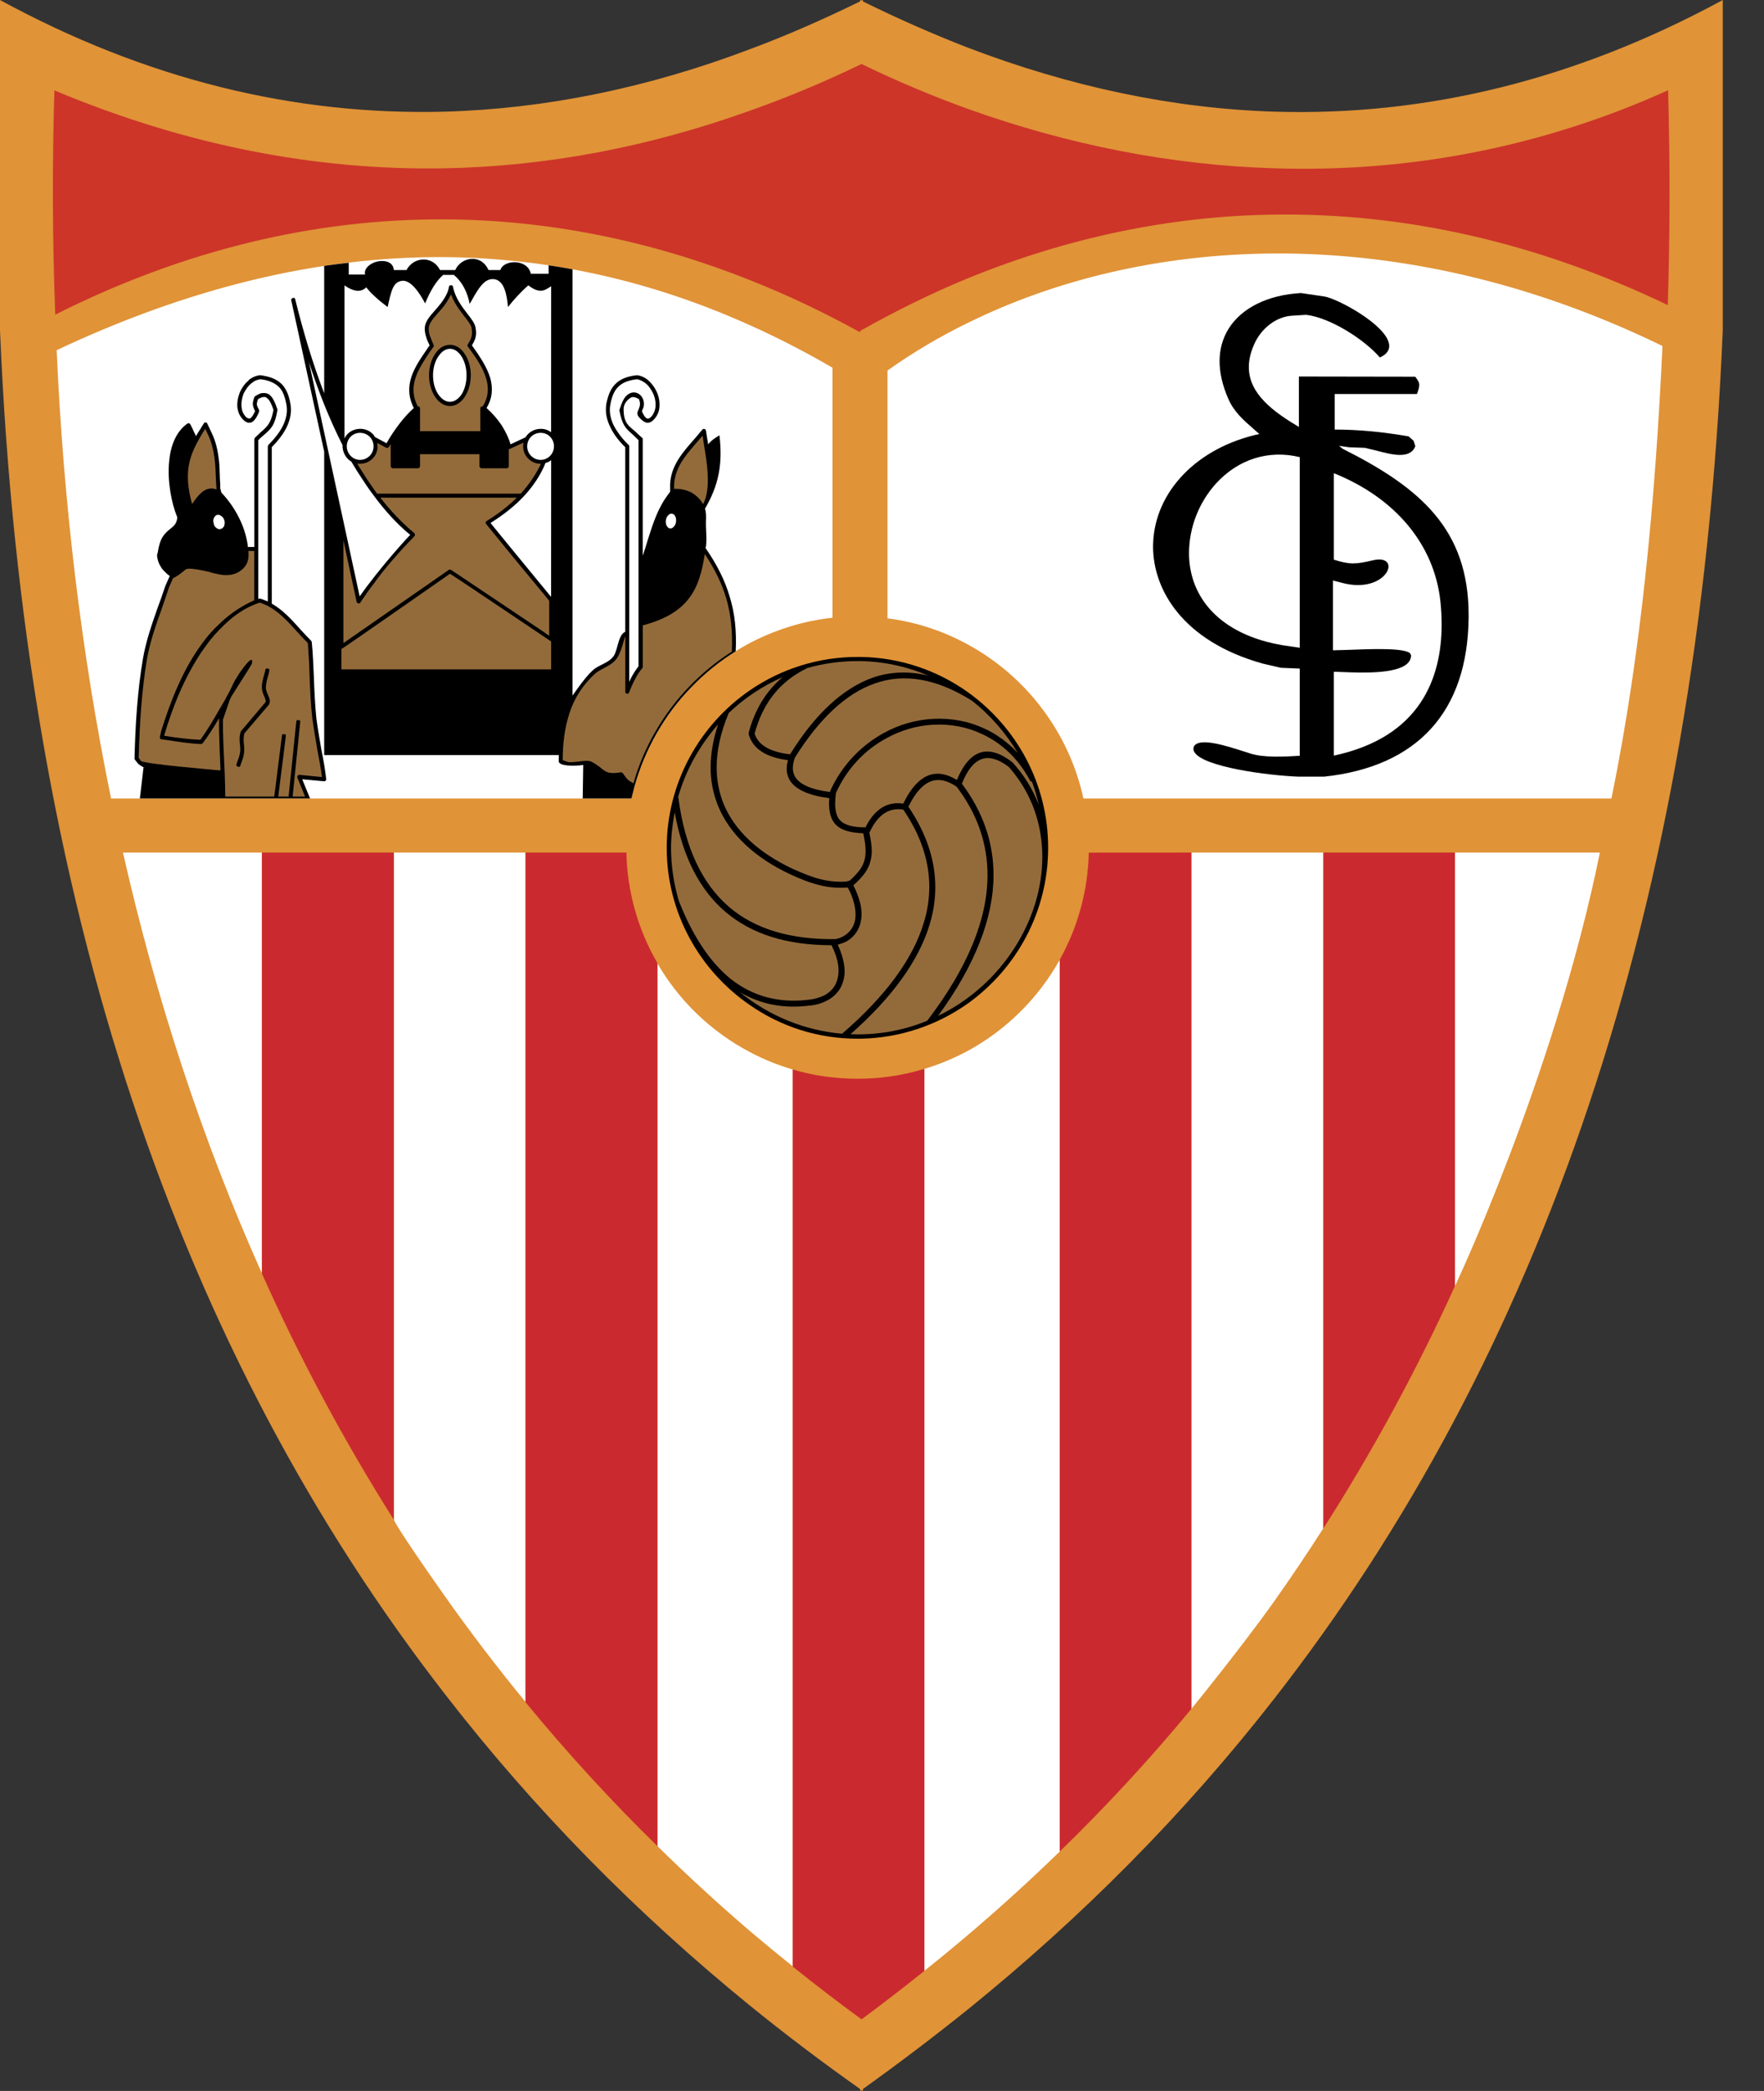 <svg width="27" height="32" viewBox="0 0 27 32" fill="none" xmlns="http://www.w3.org/2000/svg">
<rect x="0" y="0" width="27" height="32" fill="#333333" stroke="none"/>
<path fill-rule="evenodd" clip-rule="evenodd" d="M19.513 1.709C17.955 1.661 16.384 1.329 14.813 0.729C14.268 0.517 13.733 0.281 13.208 0.022V0C13.2 0 13.193 0.003 13.187 0.009C13.18 0.005 13.173 0.002 13.165 0V0.021C12.6 0.298 12.039 0.544 11.473 0.755C9.911 1.346 8.354 1.665 6.805 1.709C4.509 1.769 2.235 1.217 0 0V5.057C0.371 13.907 2.775 20.725 6.805 25.92C8.177 27.694 9.739 29.277 11.473 30.689C12.022 31.135 12.587 31.562 13.165 31.97V32C13.172 31.995 13.179 31.991 13.187 31.987C13.193 31.992 13.2 31.997 13.208 32V31.97C13.754 31.579 14.29 31.173 14.813 30.753C16.557 29.342 18.132 27.759 19.513 25.985C23.569 20.781 25.994 13.946 26.369 5.057V0.013V0C24.112 1.226 21.825 1.778 19.513 1.709Z" fill="#E09337"/>
<path fill-rule="evenodd" clip-rule="evenodd" d="M0.867 5.359C2.891 4.406 4.867 3.922 6.805 3.935C8.392 3.948 9.95 4.289 11.473 4.975C11.901 5.165 12.323 5.385 12.742 5.627V9.454C12.289 9.502 11.862 9.64 11.473 9.843C11.019 10.086 10.622 10.424 10.31 10.834C9.998 11.245 9.778 11.717 9.665 12.22H1.7C1.243 9.989 0.971 7.689 0.867 5.359Z" fill="white"/>
<path fill-rule="evenodd" clip-rule="evenodd" d="M13.126 10.054H13.187C13.771 10.065 14.338 10.253 14.814 10.593C15.556 11.124 16.043 11.991 16.043 12.975C16.043 13.955 15.556 14.826 14.814 15.357C14.337 15.695 13.771 15.883 13.187 15.896H13.126C12.535 15.898 11.958 15.717 11.474 15.379C10.71 14.852 10.205 13.972 10.205 12.975C10.205 11.979 10.71 11.094 11.474 10.567C11.96 10.232 12.536 10.053 13.126 10.054Z" fill="black"/>
<path fill-rule="evenodd" clip-rule="evenodd" d="M24.665 12.22H16.583C16.363 11.206 15.703 10.347 14.814 9.864C14.433 9.654 14.015 9.518 13.584 9.463V5.67C13.973 5.394 14.385 5.15 14.814 4.941C16.155 4.281 17.756 3.888 19.513 3.879C21.364 3.871 23.388 4.293 25.446 5.295C25.338 7.625 25.122 9.989 24.665 12.22Z" fill="white"/>
<path fill-rule="evenodd" clip-rule="evenodd" d="M25.527 4.669C23.487 3.689 21.463 3.258 19.512 3.284C17.881 3.305 16.306 3.65 14.813 4.259C14.257 4.488 13.717 4.755 13.186 5.053C13.179 5.056 13.171 5.06 13.165 5.066V5.083H13.161C12.604 4.777 12.043 4.509 11.473 4.285C9.942 3.676 8.375 3.365 6.805 3.357C4.811 3.348 2.809 3.827 0.846 4.815C0.802 3.671 0.798 2.525 0.833 1.381L0.858 1.394C2.843 2.222 4.828 2.611 6.804 2.576C8.366 2.546 9.924 2.252 11.473 1.696C12.057 1.489 12.629 1.25 13.186 0.979C13.716 1.237 14.259 1.466 14.813 1.666C16.341 2.214 17.924 2.529 19.512 2.576C21.545 2.641 23.59 2.261 25.532 1.381C25.562 2.481 25.562 3.577 25.527 4.669Z" fill="#CD3529"/>
<path fill-rule="evenodd" clip-rule="evenodd" d="M4.009 13.048H1.882C2.388 15.276 3.089 17.434 4.009 19.488V13.048ZM8.044 13.048H6.029V23.258C6.029 23.258 6.034 23.328 6.805 24.422C7.198 24.979 7.612 25.52 8.044 26.047L8.044 13.048ZM12.134 16.367C11.906 16.301 11.684 16.211 11.474 16.099C10.886 15.789 10.397 15.32 10.063 14.745V28.253C10.519 28.701 10.989 29.133 11.474 29.549C11.691 29.733 11.911 29.914 12.134 30.093V16.367ZM16.221 14.688C16.221 14.687 16.222 14.686 16.222 14.686C15.894 15.275 15.406 15.759 14.814 16.082C14.602 16.196 14.38 16.289 14.149 16.358V30.161C14.869 29.587 15.561 28.977 16.221 28.335V14.688H16.221ZM24.488 13.048H22.27V19.68C22.2 19.836 23.783 16.52 24.488 13.048ZM20.255 13.048H18.236V26.153C18.003 26.434 18.902 25.353 19.513 24.492C19.769 24.13 20.016 23.762 20.255 23.389V13.048Z" fill="white"/>
<path fill-rule="evenodd" clip-rule="evenodd" d="M6.028 13.048V23.258C5.266 22.052 4.591 20.793 4.009 19.491V13.048H6.028ZM10.063 14.74V28.254C9.35 27.556 8.676 26.82 8.043 26.05V13.048H9.588C9.6 13.643 9.764 14.225 10.063 14.74ZM14.149 16.358V30.162C13.833 30.415 13.512 30.663 13.187 30.904C12.83 30.643 12.479 30.374 12.134 30.097V16.367C12.449 16.462 12.786 16.509 13.126 16.509C13.473 16.51 13.817 16.459 14.149 16.358ZM18.235 13.048V26.153C17.604 26.917 16.931 27.646 16.22 28.336V14.688C16.5 14.186 16.653 13.623 16.665 13.049L18.235 13.048ZM22.27 13.048V19.68C21.688 20.964 21.014 22.204 20.255 23.392V13.048H22.27Z" fill="#CA2A2F"/>
<path fill-rule="evenodd" clip-rule="evenodd" d="M22.479 9.414C22.479 9.429 22.479 9.444 22.479 9.458C22.462 10.893 21.697 11.732 20.267 11.886H19.874C19.403 11.868 18.42 11.738 18.283 11.512C18.274 11.499 18.268 11.482 18.267 11.466C18.266 11.449 18.27 11.433 18.277 11.418C18.367 11.283 18.772 11.414 19.067 11.509L19.139 11.532C19.348 11.599 19.67 11.58 19.883 11.567L19.894 11.566V10.232L19.606 10.22L19.325 10.155C18.087 9.807 17.649 9.011 17.649 8.365C17.649 8.349 17.65 8.334 17.65 8.318C17.676 7.519 18.328 6.847 19.275 6.642L19.188 6.565C19.032 6.429 18.885 6.301 18.799 6.1C18.711 5.898 18.667 5.706 18.667 5.528C18.667 5.347 18.713 5.181 18.803 5.034C19.003 4.712 19.407 4.512 19.913 4.485H19.914L20.268 4.537C20.466 4.566 21.219 4.969 21.262 5.27C21.274 5.354 21.228 5.421 21.124 5.469L21.12 5.471L21.117 5.467C20.882 5.195 20.361 4.861 19.992 4.818L19.784 4.831C19.54 4.842 19.303 5.021 19.194 5.275C19.139 5.4 19.115 5.513 19.115 5.618C19.115 6.033 19.499 6.306 19.881 6.534V5.762L21.662 5.765L21.677 5.786C21.705 5.825 21.723 5.851 21.723 5.892C21.723 5.923 21.713 5.963 21.689 6.026L21.687 6.03H20.429V6.574C20.786 6.574 21.167 6.609 21.562 6.679L21.637 6.746L21.663 6.828C21.586 7.034 21.299 6.957 21.067 6.896L20.893 6.854L20.65 6.845L20.496 6.823L20.551 6.868C21.74 7.465 22.479 8.101 22.479 9.414ZM19.894 9.913V6.996C19.421 6.88 18.954 7.026 18.614 7.398C18.35 7.69 18.202 8.068 18.199 8.462C18.199 8.611 18.222 8.758 18.269 8.896C18.446 9.409 18.93 9.756 19.634 9.875C19.634 9.875 19.88 9.911 19.894 9.913ZM20.416 8.565C20.665 8.643 20.746 8.637 21.008 8.576C21.16 8.539 21.216 8.584 21.236 8.614C21.264 8.655 21.256 8.715 21.214 8.774C21.117 8.91 20.873 9.008 20.546 8.921L20.403 8.884V9.952L20.628 9.946C20.974 9.932 21.497 9.911 21.585 10L21.599 10.032C21.598 10.056 21.592 10.079 21.582 10.1C21.572 10.121 21.557 10.14 21.54 10.156C21.364 10.318 20.834 10.296 20.549 10.285L20.416 10.28V11.564C21.739 11.281 22.066 10.378 22.066 9.555C22.066 9.436 22.059 9.318 22.047 9.204C21.954 8.335 21.359 7.62 20.416 7.242V8.565Z" fill="black"/>
<path fill-rule="evenodd" clip-rule="evenodd" d="M14.639 12.036C14.635 12.035 14.632 12.033 14.633 12.034C14.505 11.948 14.386 11.919 14.277 11.948C14.14 11.986 14.014 12.12 13.904 12.345C14.178 12.751 14.316 13.163 14.316 13.577C14.316 13.768 14.287 13.959 14.229 14.149C14.063 14.701 13.655 15.266 13.018 15.827L13.127 15.83C13.499 15.83 13.857 15.76 14.192 15.621C14.807 14.816 15.115 14.071 15.115 13.393C15.115 12.905 14.957 12.452 14.639 12.036Z" fill="#936B3B"/>
<path fill-rule="evenodd" clip-rule="evenodd" d="M15.954 13.114C15.954 12.932 15.932 12.751 15.886 12.573C15.806 12.262 15.653 11.975 15.439 11.736C15.289 11.622 15.156 11.58 15.043 11.612C14.917 11.647 14.809 11.776 14.723 11.994C15.045 12.424 15.207 12.89 15.207 13.39C15.207 14.051 14.923 14.772 14.359 15.546C15.326 15.08 15.954 14.089 15.954 13.114Z" fill="#936B3B"/>
<path fill-rule="evenodd" clip-rule="evenodd" d="M13.247 12.662C13.386 12.383 13.58 12.261 13.825 12.299C13.946 12.05 14.087 11.9 14.246 11.855C14.369 11.82 14.504 11.849 14.646 11.937C14.746 11.696 14.871 11.553 15.019 11.513C15.158 11.476 15.318 11.527 15.495 11.665L15.501 11.671C15.671 11.858 15.806 12.075 15.898 12.311C15.872 12.193 15.837 12.076 15.795 11.963C15.784 11.962 15.771 11.957 15.762 11.938C15.588 11.614 15.331 11.368 15.018 11.228C14.794 11.124 14.548 11.078 14.287 11.091C14.035 11.104 13.79 11.175 13.569 11.297C13.227 11.481 12.959 11.773 12.795 12.136C12.787 12.195 12.783 12.248 12.783 12.297C12.783 12.408 12.805 12.49 12.848 12.543C12.917 12.624 13.044 12.662 13.247 12.662Z" fill="#936B3B"/>
<path fill-rule="evenodd" clip-rule="evenodd" d="M15.057 11.145C15.249 11.23 15.426 11.361 15.579 11.524C15.395 11.218 15.156 10.941 14.874 10.722C14.339 10.386 13.838 10.298 13.386 10.461C12.952 10.613 12.542 10.995 12.169 11.591C12.148 11.643 12.136 11.698 12.135 11.754C12.135 11.804 12.147 11.849 12.171 11.889C12.241 12.007 12.422 12.085 12.707 12.121L12.71 12.11L12.706 12.121L12.707 12.106C12.876 11.729 13.163 11.418 13.525 11.219C13.758 11.089 14.019 11.015 14.286 11.001C14.558 10.988 14.825 11.037 15.057 11.145Z" fill="#936B3B"/>
<path fill-rule="evenodd" clip-rule="evenodd" d="M11.55 11.227C11.605 11.403 11.788 11.509 12.093 11.544C12.473 10.931 12.897 10.537 13.354 10.372C13.631 10.276 13.914 10.269 14.213 10.34C13.864 10.195 13.5 10.117 13.126 10.117C12.871 10.117 12.611 10.152 12.353 10.224L12.36 10.22C12.36 10.22 12.337 10.233 12.343 10.231C11.938 10.43 11.678 10.755 11.55 11.227Z" fill="#936B3B"/>
<path fill-rule="evenodd" clip-rule="evenodd" d="M10.969 11.742C10.969 11.937 11.004 12.122 11.073 12.296C11.243 12.709 11.6 13.046 12.136 13.298C12.295 13.369 12.429 13.423 12.565 13.457C12.692 13.488 12.824 13.5 12.955 13.491C12.955 13.491 13.008 13.475 13.004 13.478C13.145 13.351 13.209 13.261 13.233 13.157C13.244 13.115 13.249 13.071 13.249 13.023C13.249 12.943 13.234 12.853 13.213 12.752C12.999 12.746 12.86 12.699 12.778 12.605C12.718 12.531 12.689 12.43 12.689 12.291C12.689 12.267 12.691 12.241 12.693 12.215C12.385 12.175 12.183 12.086 12.095 11.951C12.059 11.895 12.04 11.829 12.041 11.762C12.041 11.722 12.049 11.678 12.061 11.633C11.723 11.591 11.521 11.459 11.459 11.236L11.459 11.215C11.554 10.854 11.732 10.57 11.981 10.361C11.67 10.5 11.391 10.684 11.154 10.912C11.031 11.205 10.969 11.482 10.969 11.742Z" fill="#936B3B"/>
<path fill-rule="evenodd" clip-rule="evenodd" d="M13.073 14.135C13.088 14.093 13.095 14.048 13.095 13.997C13.095 13.946 13.088 13.89 13.073 13.828C13.052 13.742 13.019 13.659 12.975 13.582C12.822 13.593 12.681 13.582 12.545 13.546C12.386 13.509 12.236 13.445 12.097 13.381C11.547 13.124 11.163 12.76 10.989 12.329C10.914 12.142 10.875 11.942 10.877 11.74C10.877 11.533 10.916 11.314 10.991 11.086C10.706 11.412 10.494 11.793 10.38 12.196C10.382 12.204 10.384 12.215 10.384 12.214C10.483 12.969 10.748 13.532 11.168 13.887C11.559 14.219 12.106 14.382 12.791 14.372C12.834 14.363 12.874 14.348 12.912 14.326C12.988 14.283 13.045 14.216 13.073 14.135Z" fill="#936B3B"/>
<path fill-rule="evenodd" clip-rule="evenodd" d="M11.106 13.957C10.708 13.62 10.447 13.105 10.327 12.432C10.292 12.617 10.271 12.8 10.271 12.975C10.271 13.241 10.31 13.511 10.387 13.778C10.596 14.316 10.863 14.72 11.181 14.979C11.521 15.249 11.925 15.357 12.383 15.299C12.461 15.291 12.538 15.27 12.61 15.236C12.693 15.193 12.753 15.134 12.789 15.062C12.819 15.001 12.835 14.932 12.835 14.856C12.835 14.832 12.833 14.809 12.831 14.786C12.818 14.685 12.783 14.577 12.728 14.466C12.04 14.464 11.509 14.298 11.106 13.957Z" fill="#936B3B"/>
<path fill-rule="evenodd" clip-rule="evenodd" d="M12.395 15.389C11.997 15.441 11.639 15.37 11.324 15.183C11.769 15.547 12.316 15.771 12.889 15.82C13.552 15.248 13.973 14.677 14.139 14.123C14.196 13.939 14.224 13.755 14.224 13.572C14.224 13.174 14.091 12.778 13.825 12.39C13.606 12.355 13.438 12.468 13.314 12.729L13.306 12.744C13.328 12.847 13.343 12.939 13.343 13.024C13.343 13.079 13.337 13.131 13.322 13.182C13.293 13.303 13.217 13.41 13.062 13.548C13.107 13.639 13.141 13.726 13.163 13.809C13.179 13.871 13.187 13.932 13.187 13.989C13.187 14.052 13.177 14.111 13.158 14.167C13.122 14.269 13.055 14.35 12.956 14.408C12.916 14.428 12.871 14.444 12.823 14.457C12.875 14.571 12.909 14.679 12.921 14.777C12.926 14.805 12.928 14.834 12.928 14.862C12.928 14.947 12.909 15.028 12.872 15.105C12.823 15.196 12.747 15.269 12.655 15.314C12.574 15.356 12.486 15.382 12.395 15.389Z" fill="#936B3B"/>
<path fill-rule="evenodd" clip-rule="evenodd" d="M11.171 9.139C11.098 8.885 10.973 8.639 10.8 8.388C10.817 8.306 10.813 8.233 10.809 8.151C10.809 8.116 10.805 8.082 10.805 8.043V7.978C10.809 7.909 10.809 7.845 10.791 7.784C11.003 7.422 11.063 7.098 11.012 6.662C10.947 6.701 10.886 6.74 10.839 6.8C10.826 6.731 10.818 6.662 10.805 6.589C10.8 6.563 10.766 6.554 10.749 6.576C10.693 6.645 10.636 6.71 10.576 6.779C10.403 6.977 10.244 7.185 10.257 7.473V7.525L10.239 7.551C10.071 7.767 9.998 8.004 9.92 8.246C9.894 8.332 9.868 8.418 9.838 8.505V6.71L9.829 6.701C9.786 6.662 9.752 6.632 9.722 6.602C9.627 6.52 9.549 6.481 9.545 6.274C9.54 6.179 9.605 6.118 9.644 6.093C9.674 6.067 9.717 6.071 9.782 6.11C9.79 6.144 9.799 6.17 9.795 6.192C9.786 6.3 9.683 6.326 9.855 6.451C9.907 6.485 9.967 6.481 10.037 6.386C10.068 6.343 10.088 6.293 10.093 6.24C10.101 6.158 10.088 6.076 10.054 6.002C10.02 5.925 9.968 5.857 9.903 5.804C9.86 5.773 9.808 5.748 9.752 5.743H9.743C9.588 5.76 9.484 5.808 9.415 5.881C9.342 5.955 9.307 6.054 9.281 6.179C9.26 6.309 9.286 6.429 9.346 6.546C9.398 6.654 9.48 6.757 9.57 6.844V9.67C9.566 9.674 9.557 9.674 9.553 9.678C9.462 9.739 9.458 9.929 9.398 10.032C9.324 10.149 9.165 10.17 9.07 10.261C8.935 10.384 8.761 10.653 8.763 10.645V4.121C8.642 4.098 8.519 4.078 8.397 4.06V4.19H8.125C8.077 3.957 7.706 3.97 7.659 4.133H7.477C7.361 3.875 7.055 3.935 6.968 4.133H6.735C6.623 3.909 6.33 3.926 6.222 4.133H6.028C6.019 3.987 5.842 3.969 5.717 4.021C5.631 4.06 5.57 4.125 5.588 4.202H5.338V4.021C5.212 4.034 5.087 4.052 4.962 4.069V6.019C4.781 5.549 4.639 5.066 4.518 4.578C4.513 4.543 4.453 4.561 4.457 4.591L4.962 6.912V11.555H8.552C8.553 11.535 8.552 11.598 8.552 11.65C8.552 11.732 8.819 11.719 8.854 11.715C8.879 11.712 8.904 11.709 8.927 11.707L8.919 12.22H9.665C9.68 12.163 9.692 12.11 9.707 12.054L9.704 12.06C9.706 12.054 9.708 12.048 9.71 12.041L9.706 12.054C9.709 12.048 9.711 12.041 9.712 12.034C9.873 11.462 10.172 10.94 10.575 10.524C10.78 10.31 11.011 10.123 11.261 9.967C11.275 9.661 11.249 9.394 11.171 9.139ZM8.435 9.135C8.384 9.07 7.762 8.319 7.508 8.004C7.827 7.802 8.095 7.569 8.276 7.241C8.302 7.193 8.328 7.141 8.349 7.085C8.384 7.077 8.41 7.064 8.436 7.042L8.435 9.135ZM8.435 6.615C8.39 6.58 8.333 6.562 8.276 6.563C8.177 6.563 8.09 6.615 8.043 6.693L7.814 6.8C7.788 6.705 7.741 6.61 7.68 6.511C7.614 6.413 7.536 6.323 7.447 6.244C7.538 6.093 7.547 5.942 7.503 5.782C7.456 5.627 7.352 5.463 7.223 5.286C7.244 5.251 7.262 5.217 7.275 5.178C7.288 5.135 7.292 5.083 7.279 5.014C7.27 4.954 7.219 4.885 7.158 4.807C7.072 4.695 6.964 4.556 6.934 4.388C6.93 4.358 6.882 4.358 6.873 4.384C6.866 4.429 6.852 4.473 6.83 4.513C6.783 4.608 6.718 4.681 6.658 4.75C6.576 4.841 6.511 4.919 6.502 5.009C6.498 5.057 6.507 5.109 6.524 5.161C6.537 5.204 6.554 5.243 6.576 5.286C6.559 5.308 6.543 5.331 6.528 5.355C6.347 5.618 6.157 5.898 6.334 6.244C6.257 6.313 6.183 6.395 6.114 6.485C6.041 6.58 5.975 6.679 5.916 6.783L5.739 6.688C5.73 6.675 5.726 6.667 5.717 6.654C5.69 6.623 5.657 6.599 5.62 6.583C5.582 6.568 5.542 6.561 5.501 6.563C5.411 6.567 5.316 6.615 5.273 6.71V4.367C5.351 4.423 5.432 4.457 5.501 4.449C5.541 4.445 5.578 4.427 5.605 4.397C5.639 4.44 5.674 4.479 5.717 4.518C5.782 4.582 5.855 4.639 5.933 4.699C5.989 4.449 6.015 4.319 6.149 4.298C6.287 4.276 6.425 4.488 6.507 4.643C6.589 4.444 6.679 4.298 6.783 4.207H6.947C7.076 4.315 7.154 4.47 7.189 4.651C7.305 4.449 7.4 4.255 7.56 4.272C7.715 4.289 7.758 4.5 7.775 4.699C7.87 4.578 7.974 4.466 8.086 4.367C8.16 4.423 8.216 4.449 8.276 4.449C8.328 4.449 8.375 4.423 8.436 4.38L8.435 6.615Z" fill="black"/>
<path fill-rule="evenodd" clip-rule="evenodd" d="M7.439 8.017C7.716 8.359 7.995 8.698 8.276 9.036C8.319 9.087 8.363 9.139 8.406 9.195V9.73L8.276 9.64L6.904 8.721C6.893 8.716 6.881 8.716 6.87 8.721L5.256 9.842V8.268L5.459 9.212C5.463 9.23 5.485 9.238 5.502 9.234C5.506 9.234 5.515 9.23 5.515 9.221C5.58 9.126 5.644 9.031 5.718 8.936C5.895 8.69 6.106 8.449 6.343 8.207V8.203C6.348 8.203 6.348 8.199 6.348 8.199C6.35 8.192 6.351 8.186 6.35 8.179C6.349 8.172 6.347 8.166 6.343 8.16C6.149 8 5.977 7.815 5.821 7.616H7.91C7.776 7.75 7.621 7.867 7.448 7.974C7.431 7.983 7.431 8.004 7.439 8.017Z" fill="#936B3B"/>
<path fill-rule="evenodd" clip-rule="evenodd" d="M4.729 5.541C4.868 5.976 5.036 6.403 5.243 6.813V6.818C5.239 6.908 5.29 7.016 5.377 7.064C5.42 7.133 5.459 7.202 5.502 7.266C5.571 7.374 5.64 7.478 5.718 7.581C5.881 7.801 6.063 8.009 6.279 8.186C6.27 8.19 5.824 8.672 5.506 9.126L5.502 9.113L4.729 5.541Z" fill="white"/>
<path fill-rule="evenodd" clip-rule="evenodd" d="M8.436 10.244H5.226V9.933C5.243 9.929 6.874 8.79 6.887 8.781C7.008 8.854 8.427 9.812 8.436 9.817L8.436 10.244Z" fill="#936B3B"/>
<path fill-rule="evenodd" clip-rule="evenodd" d="M8.277 7.038C8.177 7.034 8.082 6.973 8.069 6.861V6.857V6.852V6.844C8.057 6.701 8.169 6.628 8.277 6.628C8.38 6.628 8.479 6.693 8.479 6.831C8.479 6.973 8.376 7.038 8.277 7.038Z" fill="black"/>
<path fill-rule="evenodd" clip-rule="evenodd" d="M8.276 7.098C8.236 7.098 8.196 7.09 8.16 7.072C8.124 7.055 8.092 7.03 8.067 6.999C8.042 6.968 8.024 6.932 8.014 6.893C8.005 6.854 8.004 6.814 8.013 6.774L7.806 6.869C7.801 6.873 7.794 6.873 7.788 6.872V7.137C7.788 7.15 7.771 7.167 7.758 7.167H7.37C7.357 7.167 7.339 7.15 7.339 7.137V6.951H6.429V7.137C6.429 7.15 6.412 7.167 6.399 7.167H6.01C5.998 7.167 5.98 7.15 5.98 7.137V6.794C5.972 6.809 5.963 6.824 5.954 6.839C5.946 6.852 5.924 6.861 5.911 6.852L5.773 6.779C5.79 6.861 5.769 6.943 5.717 7.003C5.69 7.034 5.657 7.058 5.62 7.075C5.582 7.091 5.542 7.099 5.501 7.098H5.48V7.094H5.467C5.48 7.111 5.488 7.133 5.501 7.15C5.57 7.262 5.639 7.37 5.717 7.478C5.734 7.504 5.752 7.53 5.773 7.555H7.97C8.093 7.421 8.196 7.27 8.276 7.107C8.276 7.103 8.276 7.103 8.28 7.098L8.276 7.098ZM6.576 5.389C6.41 5.64 6.229 5.903 6.395 6.22L6.399 6.218C6.412 6.218 6.429 6.231 6.429 6.248V6.598H7.352V6.248C7.352 6.23 7.372 6.218 7.392 6.215C7.473 6.082 7.485 5.945 7.443 5.799C7.4 5.644 7.296 5.484 7.163 5.307C7.154 5.299 7.154 5.281 7.158 5.273C7.184 5.23 7.206 5.2 7.214 5.161C7.227 5.126 7.227 5.083 7.219 5.023C7.214 4.98 7.167 4.915 7.107 4.841C7.038 4.751 6.951 4.639 6.904 4.505C6.883 4.55 6.858 4.593 6.83 4.634C6.792 4.695 6.744 4.742 6.701 4.794C6.632 4.872 6.572 4.941 6.563 5.014C6.559 5.057 6.567 5.096 6.58 5.139C6.597 5.182 6.615 5.23 6.636 5.277C6.641 5.281 6.641 5.299 6.636 5.307C6.615 5.333 6.598 5.359 6.576 5.389Z" fill="#936B3B"/>
<path fill-rule="evenodd" clip-rule="evenodd" d="M7.115 5.42C7.059 5.329 6.977 5.277 6.887 5.277C6.796 5.277 6.714 5.329 6.658 5.42C6.602 5.502 6.567 5.618 6.567 5.743C6.567 5.869 6.602 5.985 6.658 6.071C6.714 6.158 6.796 6.214 6.887 6.214C6.977 6.214 7.059 6.158 7.115 6.071C7.172 5.985 7.206 5.869 7.206 5.743C7.206 5.618 7.172 5.502 7.115 5.42Z" fill="black"/>
<path fill-rule="evenodd" clip-rule="evenodd" d="M7.064 6.037C7.016 6.106 6.956 6.149 6.887 6.149C6.818 6.149 6.758 6.106 6.71 6.037C6.658 5.963 6.628 5.86 6.628 5.744C6.628 5.631 6.658 5.528 6.71 5.454C6.758 5.381 6.818 5.338 6.887 5.338C6.956 5.338 7.016 5.381 7.064 5.454C7.111 5.528 7.141 5.631 7.141 5.744C7.141 5.86 7.111 5.963 7.064 6.037ZM5.51 6.624C5.398 6.624 5.308 6.714 5.308 6.831C5.308 6.943 5.398 7.038 5.51 7.038C5.627 7.038 5.718 6.943 5.718 6.831C5.718 6.714 5.627 6.624 5.51 6.624ZM8.276 6.624C8.16 6.624 8.069 6.714 8.069 6.831C8.069 6.943 8.16 7.038 8.276 7.038C8.389 7.038 8.479 6.943 8.479 6.831C8.479 6.714 8.389 6.624 8.276 6.624Z" fill="white"/>
<path fill-rule="evenodd" clip-rule="evenodd" d="M10.577 7.534C10.496 7.495 10.407 7.477 10.318 7.482V7.474C10.309 7.232 10.43 7.046 10.577 6.874C10.637 6.8 10.697 6.736 10.754 6.667C10.792 6.943 10.909 7.439 10.762 7.715C10.718 7.639 10.654 7.577 10.577 7.534ZM8.613 11.633L8.674 11.655C8.713 11.672 8.782 11.663 8.851 11.655C8.928 11.646 9.006 11.633 9.058 11.659C9.127 11.698 9.174 11.732 9.209 11.763C9.282 11.819 9.325 11.849 9.502 11.819C9.511 11.819 9.524 11.823 9.532 11.832C9.571 11.888 9.593 11.918 9.614 11.935C9.632 11.953 9.658 11.966 9.696 11.987C9.813 11.573 10.007 11.193 10.257 10.852C10.517 10.504 10.837 10.206 11.202 9.972C11.215 9.67 11.189 9.407 11.116 9.157C11.047 8.924 10.939 8.708 10.788 8.479C10.745 8.751 10.685 8.971 10.555 9.144C10.417 9.333 10.201 9.472 9.852 9.567C9.847 9.567 9.843 9.567 9.839 9.571V10.205C9.838 10.213 9.835 10.22 9.83 10.227C9.796 10.265 9.765 10.313 9.731 10.373C9.696 10.438 9.662 10.511 9.627 10.602C9.619 10.628 9.571 10.619 9.571 10.589V9.743H9.567C9.558 9.773 9.55 9.799 9.541 9.829C9.519 9.912 9.494 9.989 9.45 10.062C9.399 10.144 9.321 10.183 9.243 10.226C9.196 10.252 9.148 10.274 9.11 10.308C8.928 10.472 8.792 10.68 8.717 10.912C8.644 11.133 8.613 11.374 8.613 11.633Z" fill="#936B3B"/>
<path fill-rule="evenodd" clip-rule="evenodd" d="M10.287 7.862C10.265 7.858 10.248 7.866 10.231 7.883C10.209 7.901 10.196 7.931 10.192 7.961C10.188 7.996 10.192 8.026 10.205 8.047C10.218 8.069 10.235 8.086 10.252 8.086C10.274 8.091 10.291 8.082 10.309 8.065C10.33 8.047 10.343 8.017 10.347 7.987C10.352 7.953 10.347 7.922 10.334 7.901C10.33 7.891 10.324 7.882 10.316 7.875C10.307 7.868 10.297 7.864 10.287 7.862ZM9.773 6.736C9.739 6.701 9.709 6.675 9.683 6.649C9.575 6.555 9.523 6.507 9.48 6.278L9.484 6.265C9.519 6.157 9.553 6.08 9.605 6.041C9.73 5.946 9.868 6.058 9.855 6.197C9.855 6.227 9.842 6.253 9.825 6.292C9.842 6.335 9.864 6.378 9.894 6.399C9.916 6.417 9.946 6.408 9.989 6.352C10.01 6.317 10.028 6.279 10.032 6.235C10.04 6.163 10.028 6.09 9.998 6.024C9.967 5.959 9.924 5.894 9.868 5.856C9.829 5.83 9.79 5.808 9.747 5.804C9.609 5.821 9.519 5.86 9.458 5.925C9.398 5.985 9.363 6.076 9.342 6.192C9.32 6.304 9.346 6.416 9.398 6.52C9.457 6.627 9.533 6.725 9.622 6.809L9.631 6.822V10.438C9.644 10.403 9.661 10.373 9.674 10.347C9.708 10.287 9.743 10.235 9.773 10.196V6.736H9.773Z" fill="white"/>
<path fill-rule="evenodd" clip-rule="evenodd" d="M4.919 11.473C4.893 11.314 4.863 11.154 4.842 10.99C4.82 10.774 4.811 10.554 4.803 10.334C4.794 10.166 4.79 9.998 4.772 9.829C4.772 9.822 4.769 9.814 4.764 9.808C4.708 9.752 4.656 9.696 4.6 9.635C4.466 9.484 4.328 9.333 4.16 9.238V6.843C4.246 6.757 4.328 6.654 4.384 6.546C4.44 6.429 4.47 6.308 4.445 6.179C4.423 6.054 4.384 5.955 4.315 5.881C4.25 5.817 4.164 5.773 4.043 5.752C4.024 5.747 4.003 5.744 3.983 5.743H3.97C3.917 5.751 3.867 5.772 3.823 5.803C3.815 5.812 3.802 5.821 3.793 5.834C3.741 5.877 3.702 5.937 3.672 6.002C3.642 6.08 3.625 6.162 3.634 6.239C3.642 6.295 3.659 6.343 3.69 6.386C3.728 6.438 3.763 6.459 3.793 6.468C3.824 6.472 3.849 6.468 3.871 6.451C3.914 6.416 3.944 6.356 3.966 6.3V6.274C3.944 6.235 3.936 6.213 3.931 6.192C3.931 6.17 3.936 6.144 3.949 6.11C3.957 6.106 3.962 6.101 3.97 6.097C3.97 6.097 3.975 6.097 3.975 6.093H3.979C3.999 6.082 4.021 6.076 4.044 6.075C4.061 6.075 4.074 6.08 4.087 6.093C4.126 6.119 4.156 6.183 4.186 6.274C4.152 6.446 4.113 6.502 4.044 6.567C4.031 6.58 4.018 6.593 4.005 6.602C3.996 6.61 3.988 6.619 3.979 6.624C3.979 6.628 3.975 6.628 3.975 6.632C3.975 6.632 3.97 6.632 3.97 6.636C3.946 6.657 3.923 6.678 3.901 6.701C3.897 6.707 3.894 6.715 3.893 6.723V8.371H3.793V8.354C3.776 8.229 3.741 8.107 3.69 7.991C3.616 7.824 3.514 7.671 3.388 7.538L3.371 7.474C3.371 7.426 3.371 7.383 3.366 7.335C3.362 7.241 3.362 7.15 3.353 7.059C3.336 6.912 3.31 6.77 3.241 6.628L3.172 6.481C3.163 6.459 3.128 6.459 3.12 6.481L3.094 6.52C3.077 6.55 3.059 6.58 3.038 6.61L2.999 6.675C2.991 6.653 2.981 6.631 2.969 6.61C2.952 6.572 2.935 6.533 2.913 6.494C2.904 6.477 2.883 6.472 2.87 6.481C2.693 6.606 2.611 6.822 2.589 7.059C2.559 7.361 2.624 7.702 2.714 7.918C2.706 8.013 2.663 8.047 2.611 8.09C2.572 8.121 2.529 8.155 2.49 8.216C2.447 8.285 2.429 8.367 2.417 8.444L2.404 8.496V8.505C2.412 8.582 2.438 8.643 2.477 8.699C2.511 8.742 2.55 8.781 2.598 8.815L2.529 8.971C2.494 9.078 2.457 9.184 2.417 9.29C2.326 9.549 2.236 9.803 2.188 10.079C2.102 10.584 2.072 11.098 2.059 11.611C2.059 11.611 2.063 11.629 2.067 11.629L2.115 11.689L2.119 11.693C2.205 11.758 2.24 11.758 2.197 11.741L2.141 12.22H4.747C4.747 12.216 4.747 12.211 4.742 12.211L4.626 11.926L4.963 11.957C4.98 11.957 4.997 11.939 4.993 11.922C4.975 11.772 4.95 11.622 4.919 11.473Z" fill="black"/>
<path fill-rule="evenodd" clip-rule="evenodd" d="M3.953 8.401V6.736C3.957 6.731 3.961 6.727 3.97 6.723V6.719L3.974 6.714L3.979 6.71C4.005 6.688 4.026 6.667 4.043 6.654C4.043 6.65 4.043 6.65 4.048 6.65C4.155 6.555 4.207 6.507 4.246 6.279V6.266C4.212 6.158 4.173 6.08 4.125 6.041C4.101 6.024 4.073 6.015 4.043 6.015C4.022 6.015 4.004 6.015 3.979 6.024L3.974 6.028H3.97C3.948 6.038 3.926 6.05 3.905 6.063C3.901 6.067 3.892 6.076 3.892 6.08C3.875 6.132 3.866 6.162 3.871 6.197C3.875 6.227 3.884 6.253 3.905 6.292C3.884 6.335 3.862 6.378 3.836 6.399C3.823 6.408 3.81 6.408 3.793 6.399C3.776 6.395 3.759 6.378 3.741 6.352C3.716 6.318 3.701 6.277 3.698 6.235C3.69 6.166 3.702 6.093 3.728 6.024C3.746 5.989 3.767 5.955 3.793 5.92C3.815 5.894 3.836 5.873 3.862 5.856C3.892 5.83 3.931 5.812 3.97 5.808V5.804H3.983C4.004 5.808 4.021 5.808 4.043 5.812C4.147 5.834 4.22 5.873 4.272 5.925C4.332 5.985 4.362 6.076 4.384 6.192C4.405 6.304 4.38 6.416 4.328 6.52C4.276 6.624 4.194 6.723 4.108 6.809C4.102 6.817 4.099 6.826 4.099 6.835V9.204C4.077 9.195 4.06 9.191 4.043 9.182H4.039V9.178H4.026V9.174H4.017C4.013 9.169 4.004 9.169 3.996 9.165C3.991 9.165 3.987 9.161 3.983 9.161H3.961V9.165H3.953L3.953 8.401ZM3.353 7.879C3.365 7.883 3.377 7.889 3.387 7.897C3.409 7.909 3.426 7.935 3.435 7.966C3.443 7.996 3.439 8.026 3.43 8.052C3.417 8.073 3.4 8.091 3.379 8.095C3.37 8.099 3.361 8.099 3.353 8.099C3.34 8.095 3.327 8.091 3.314 8.082C3.302 8.073 3.292 8.063 3.284 8.05C3.277 8.037 3.272 8.023 3.271 8.009C3.262 7.978 3.262 7.948 3.275 7.927C3.279 7.916 3.286 7.906 3.294 7.898C3.302 7.89 3.312 7.883 3.322 7.879H3.353Z" fill="white"/>
<path fill-rule="evenodd" clip-rule="evenodd" d="M3.09 6.645C3.094 6.641 3.094 6.641 3.094 6.637C3.111 6.611 3.124 6.589 3.141 6.563L3.185 6.654C3.288 6.874 3.297 7.103 3.305 7.34L3.314 7.491C3.228 7.457 3.154 7.482 3.094 7.53C3.042 7.573 2.995 7.633 2.96 7.685C2.956 7.69 2.956 7.69 2.956 7.694C2.952 7.694 2.952 7.698 2.952 7.698L2.947 7.702L2.939 7.711C2.805 7.219 2.896 6.969 3.09 6.645ZM3.353 11.789C3.267 11.78 2.227 11.694 2.158 11.646L2.123 11.599C2.136 11.098 2.166 10.589 2.248 10.093C2.296 9.821 2.386 9.566 2.477 9.312C2.511 9.208 2.55 9.105 2.585 8.993L2.65 8.846H2.658C2.658 8.846 2.662 8.846 2.662 8.841H2.667C2.753 8.79 2.792 8.755 2.818 8.734C2.835 8.721 2.844 8.712 2.856 8.708C2.904 8.695 3.008 8.712 3.094 8.729C3.137 8.738 3.171 8.747 3.197 8.751C3.249 8.768 3.301 8.781 3.353 8.79C3.482 8.816 3.616 8.803 3.72 8.703C3.758 8.669 3.78 8.626 3.793 8.583C3.806 8.535 3.806 8.483 3.802 8.432H3.892V9.187C3.858 9.204 3.823 9.217 3.793 9.234C3.631 9.318 3.483 9.425 3.353 9.553C3.257 9.642 3.17 9.74 3.094 9.847C2.809 10.231 2.615 10.71 2.464 11.197C2.464 11.206 2.464 11.21 2.46 11.219C2.46 11.223 2.456 11.232 2.456 11.236V11.24C2.452 11.245 2.452 11.253 2.452 11.258C2.447 11.266 2.447 11.271 2.447 11.279C2.443 11.292 2.456 11.314 2.469 11.314C2.499 11.318 2.529 11.322 2.564 11.327C2.736 11.353 2.896 11.379 3.077 11.387C3.084 11.386 3.09 11.383 3.094 11.379C3.099 11.379 3.103 11.374 3.103 11.374C3.194 11.254 3.276 11.124 3.353 10.991V11.176C3.358 11.383 3.366 11.586 3.375 11.789H3.353Z" fill="#936B3B"/>
<path fill-rule="evenodd" clip-rule="evenodd" d="M4.582 11.858C4.561 11.858 4.544 11.879 4.552 11.901L4.669 12.19H4.479L4.595 11.051C4.595 11.038 4.6 11.021 4.569 11.021C4.539 11.016 4.535 11.029 4.535 11.046L4.418 12.185V12.19H4.259L4.375 11.266C4.375 11.253 4.38 11.236 4.349 11.236C4.319 11.232 4.315 11.245 4.315 11.262L4.198 12.19H3.448C3.448 12.069 3.443 11.948 3.439 11.827V11.823C3.43 11.607 3.417 11.396 3.413 11.18V11.012L3.517 10.71C3.521 10.705 3.521 10.701 3.525 10.697V10.692V10.688H3.529V10.684V10.68H3.534V10.671H3.538V10.667V10.662V10.658H3.542L3.793 10.261L3.853 10.162C3.857 10.158 3.857 10.154 3.857 10.149C3.87 10.072 3.836 10.093 3.793 10.136C3.749 10.185 3.709 10.237 3.672 10.291C3.672 10.291 3.672 10.296 3.668 10.296C3.668 10.3 3.668 10.3 3.663 10.304C3.663 10.304 3.663 10.309 3.659 10.309C3.659 10.313 3.659 10.313 3.655 10.317C3.655 10.317 3.655 10.322 3.65 10.322C3.65 10.326 3.65 10.33 3.646 10.33C3.646 10.334 3.646 10.334 3.642 10.339L3.638 10.343C3.638 10.347 3.633 10.352 3.633 10.352C3.633 10.356 3.629 10.356 3.629 10.36C3.629 10.36 3.625 10.364 3.625 10.369C3.62 10.369 3.62 10.373 3.62 10.373C3.616 10.377 3.616 10.382 3.616 10.382C3.612 10.386 3.612 10.386 3.612 10.39L3.603 10.399C3.603 10.403 3.603 10.403 3.599 10.407C3.556 10.485 3.521 10.575 3.474 10.653L3.469 10.657C3.461 10.684 3.448 10.701 3.435 10.726V10.731H3.431C3.405 10.778 3.379 10.822 3.353 10.865C3.271 11.007 3.189 11.149 3.094 11.283C3.086 11.297 3.075 11.31 3.064 11.322C2.885 11.313 2.706 11.292 2.529 11.262H2.516V11.257H2.512C2.65 10.796 2.823 10.368 3.094 9.963C3.099 9.958 3.103 9.95 3.107 9.946C3.181 9.838 3.263 9.734 3.353 9.643C3.487 9.501 3.634 9.38 3.793 9.298C3.837 9.277 3.884 9.255 3.931 9.238L3.966 9.225H3.987C4.009 9.234 4.026 9.242 4.043 9.247C4.246 9.333 4.402 9.505 4.557 9.678C4.609 9.734 4.66 9.79 4.712 9.842C4.725 10.01 4.734 10.174 4.738 10.338C4.747 10.554 4.755 10.774 4.781 10.998C4.803 11.162 4.833 11.322 4.859 11.486C4.885 11.62 4.911 11.754 4.928 11.892L4.582 11.858Z" fill="#936B3B"/>
<path fill-rule="evenodd" clip-rule="evenodd" d="M3.62 11.694C3.629 11.672 3.633 11.65 3.642 11.629C3.659 11.589 3.671 11.547 3.676 11.504C3.681 11.46 3.676 11.426 3.672 11.392C3.668 11.335 3.659 11.284 3.685 11.197L3.689 11.189L4.065 10.744C4.073 10.723 4.056 10.684 4.039 10.645C4.022 10.607 4.009 10.568 4.009 10.529C4.004 10.468 4.026 10.386 4.043 10.326C4.052 10.296 4.06 10.27 4.06 10.257C4.065 10.244 4.065 10.227 4.095 10.231C4.125 10.235 4.125 10.248 4.121 10.266C4.121 10.283 4.112 10.313 4.103 10.343C4.086 10.399 4.069 10.473 4.069 10.529C4.069 10.555 4.082 10.585 4.095 10.62C4.121 10.676 4.147 10.732 4.117 10.779V10.783L3.741 11.223C3.724 11.293 3.728 11.336 3.733 11.383C3.737 11.422 3.741 11.461 3.737 11.508C3.732 11.557 3.72 11.605 3.702 11.651C3.694 11.672 3.685 11.694 3.681 11.711C3.676 11.729 3.672 11.742 3.642 11.733C3.612 11.724 3.616 11.711 3.62 11.694Z" fill="black"/>
</svg>
